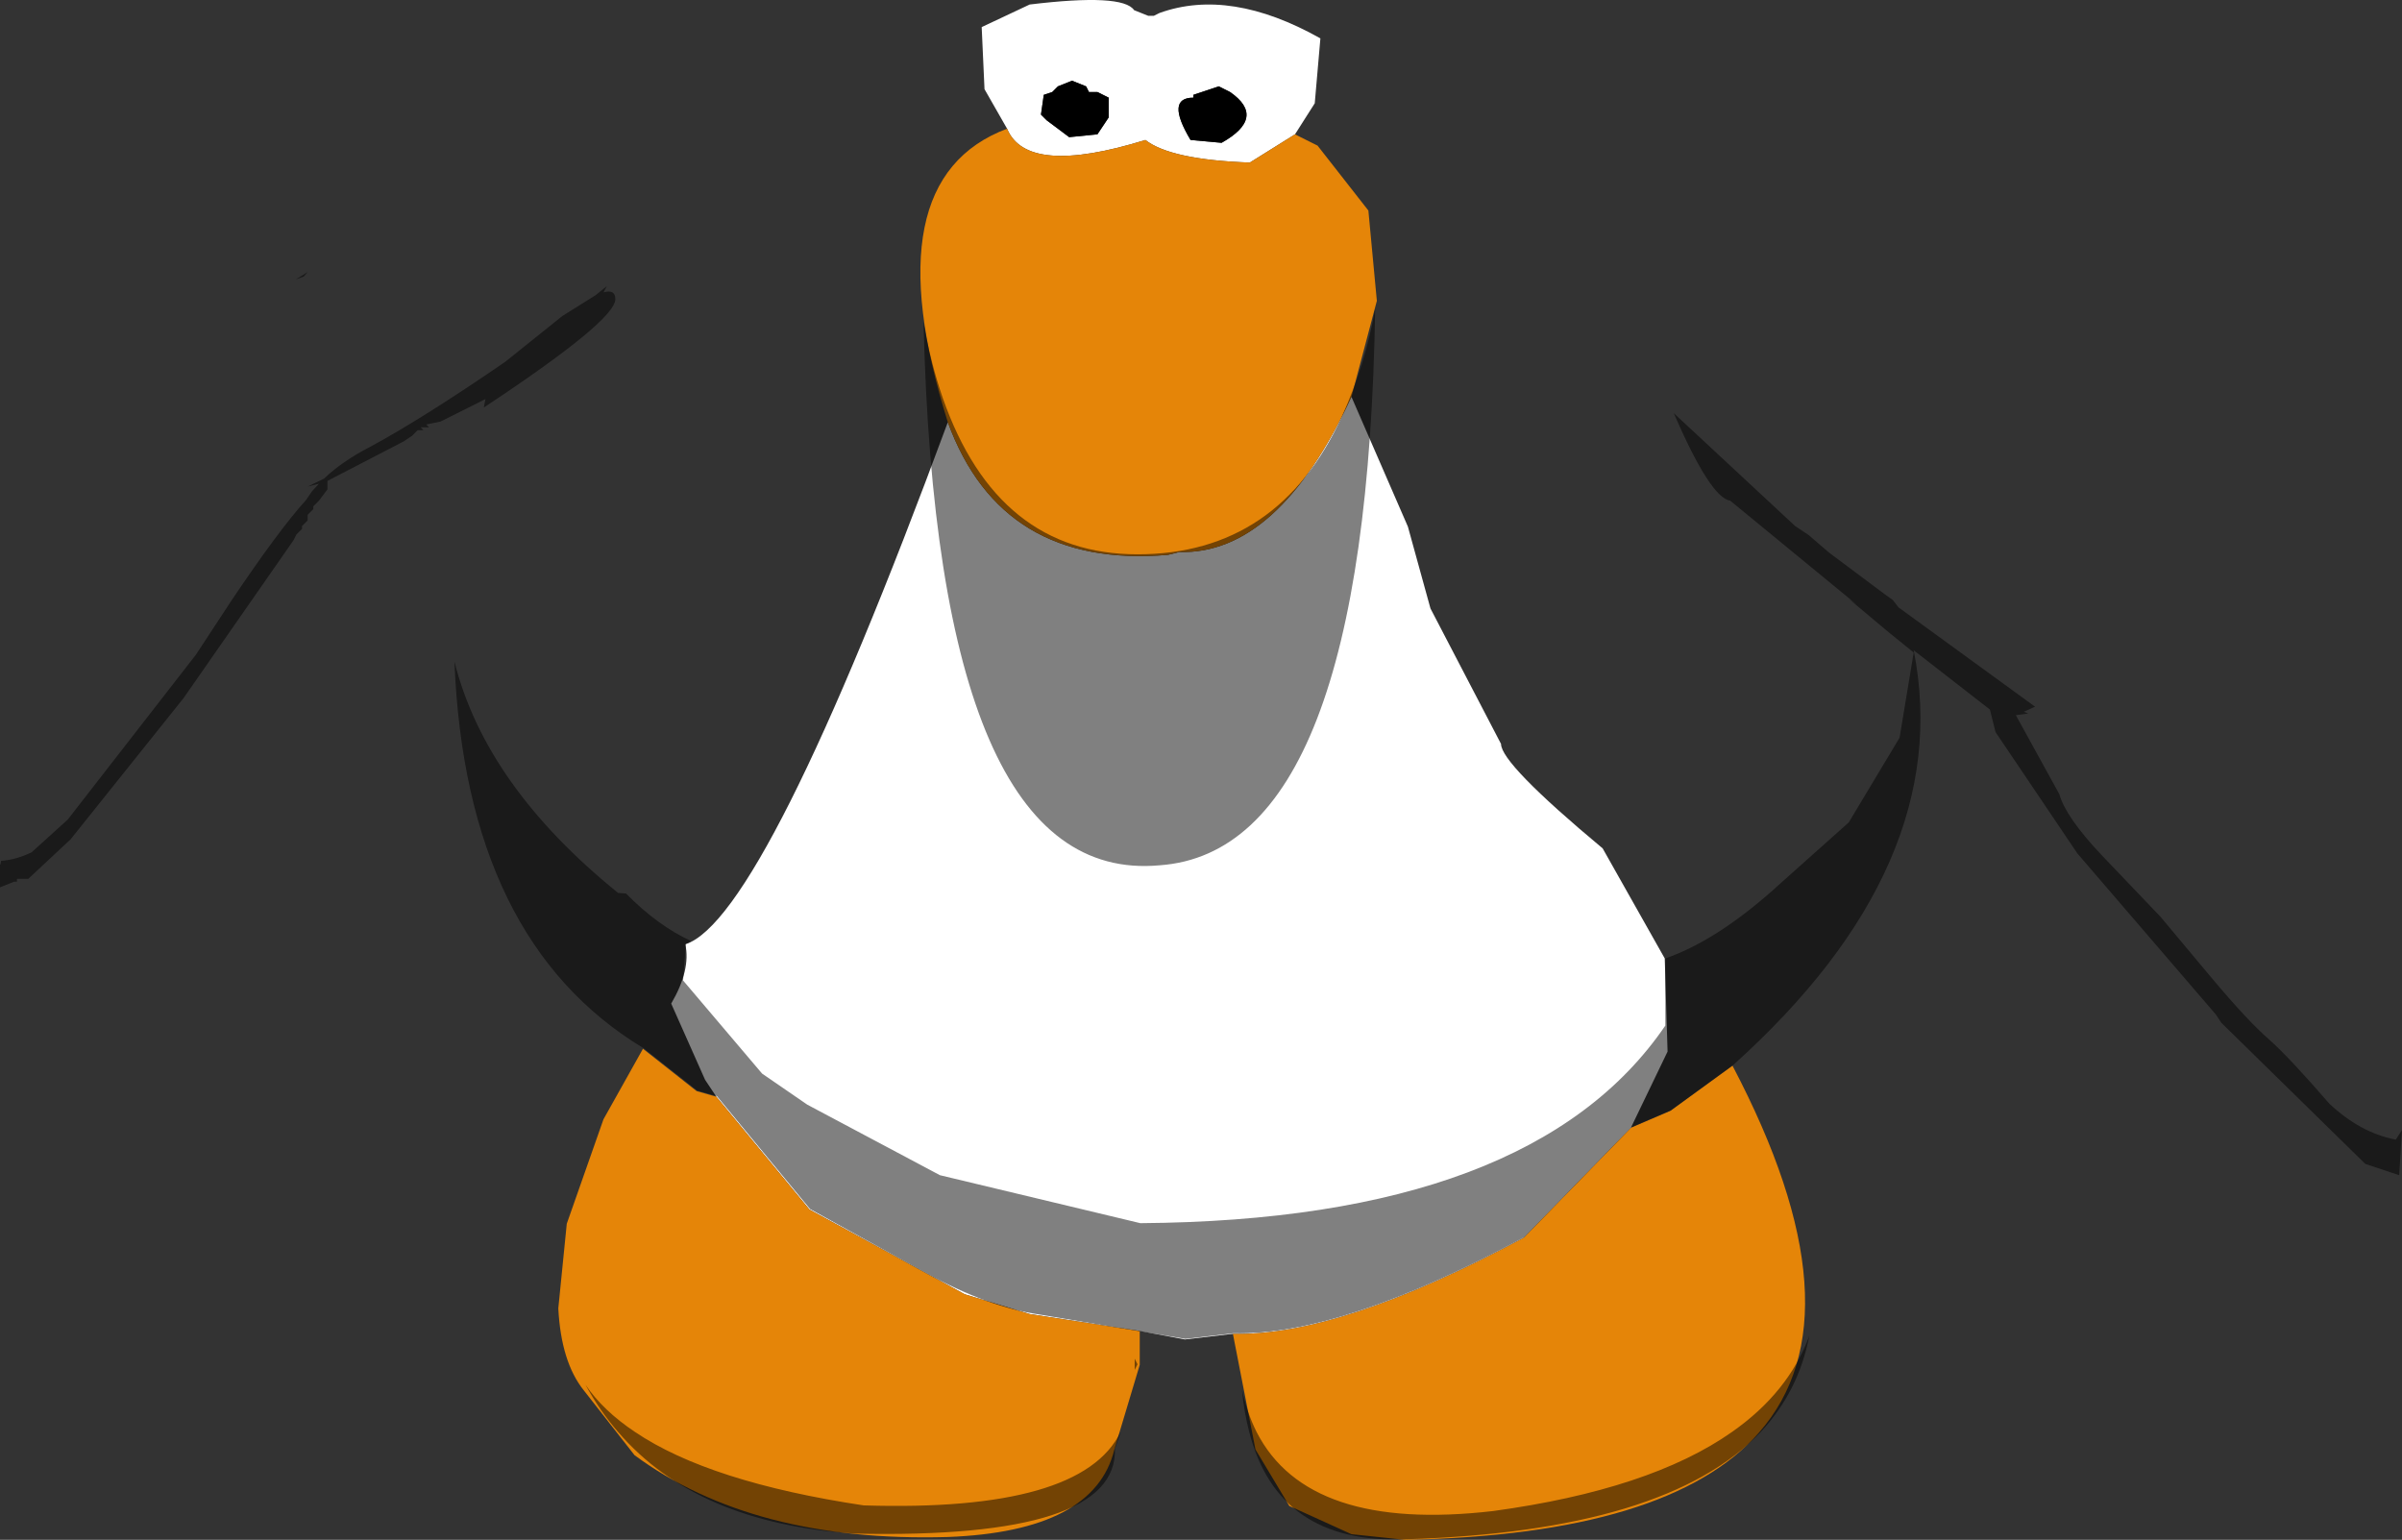 <?xml version="1.0" encoding="UTF-8" standalone="no"?>
<svg xmlns:ffdec="https://www.free-decompiler.com/flash" xmlns:xlink="http://www.w3.org/1999/xlink" ffdec:objectType="shape" height="136.4px" width="212.75px" xmlns="http://www.w3.org/2000/svg">
  <rect width="100%" height="100%" fill="#333333" stroke="none"/>
  <g transform="matrix(1.0, 0.0, 0.0, 1.0, 105.45, 34.9)">
    <path d="M-16.25 -23.5 L-18.25 -27.0 -18.5 -32.5 -14.25 -34.5 Q-6.0 -35.5 -5.0 -34.0 L-3.75 -33.5 -3.25 -33.5 -2.75 -33.75 Q3.5 -36.0 11.5 -31.5 L11.0 -25.75 9.25 -23.0 5.25 -20.5 Q-1.75 -20.75 -4.0 -22.5 -14.5 -19.25 -16.25 -23.5 M14.25 0.25 L19.25 11.75 21.25 19.0 27.5 31.0 Q27.5 32.75 36.5 40.25 L42.0 50.0 42.25 58.25 39.0 65.0 29.5 74.75 Q13.25 83.5 3.75 83.25 L-0.5 83.75 -4.5 83.0 -14.25 81.5 -20.0 79.75 -33.75 72.25 -42.0 62.25 -43.0 60.75 -46.0 54.0 Q-44.25 51.0 -44.75 48.75 -37.75 46.5 -21.5 2.5 -16.75 15.5 -2.0 14.25 L-1.0 14.0 Q7.75 14.25 14.25 0.25 M3.5 -26.75 L2.5 -27.25 0.25 -26.5 0.25 -26.25 Q-2.25 -26.25 0.0 -22.5 L2.75 -22.25 Q6.75 -24.5 3.5 -26.75 M-10.5 -27.75 L-11.75 -27.25 -12.25 -26.75 -13.0 -26.5 -13.25 -24.75 -12.75 -24.25 -10.75 -22.75 -8.25 -23.0 -7.25 -24.5 -7.25 -26.25 -8.25 -26.75 -9.0 -26.75 -9.25 -27.25 -10.5 -27.75" fill="#ffffff" fill-rule="evenodd" stroke="none"/>
    <path d="M3.5 -26.75 Q6.75 -24.5 2.75 -22.25 L0.0 -22.5 Q-2.25 -26.25 0.25 -26.25 L0.25 -26.5 2.5 -27.25 3.5 -26.75 M-10.5 -27.75 L-9.25 -27.25 -9.0 -26.75 -8.25 -26.75 -7.25 -26.25 -7.25 -24.5 -8.25 -23.0 -10.75 -22.75 -12.75 -24.25 -13.25 -24.75 -13.0 -26.5 -12.25 -26.75 -11.75 -27.25 -10.5 -27.75" fill="#000000" fill-rule="evenodd" stroke="none"/>
    <path d="M-16.25 -23.5 Q-14.5 -19.25 -4.0 -22.5 -1.75 -20.75 5.25 -20.5 L9.25 -23.0 11.25 -22.0 15.75 -16.25 16.5 -8.25 14.25 0.25 Q7.75 14.25 -1.0 14.0 L-2.0 14.25 Q-16.75 15.5 -21.5 2.5 -28.25 -19.0 -16.25 -23.5 M39.0 65.0 L42.5 63.5 48.0 59.5 Q59.55 81.5 50.35 92.0 42.4 101.05 19.0 101.5 L14.25 101.0 8.75 98.5 5.75 93.5 3.75 83.25 Q13.25 83.5 29.5 74.75 L39.0 65.0 M-4.5 83.0 L-4.5 86.0 -6.75 93.5 Q-8.5 100.75 -21.5 101.25 -38.75 101.75 -49.25 94.0 L-53.75 88.25 Q-55.75 85.75 -56.0 81.0 L-55.25 73.5 -52.0 64.25 -48.5 58.0 -43.75 61.75 -42.0 62.25 -33.75 72.25 -20.0 79.75 -14.25 81.5 -4.5 83.0" fill="#e58508" fill-rule="evenodd" stroke="none"/>
    <path d="M-50.0 44.25 Q-47.2 47.1 -44.25 48.45 L-44.7 48.7 -44.95 51.95 -37.95 60.2 -33.95 62.95 -22.2 69.2 -4.45 73.45 Q30.3 73.2 42.05 55.95 L42.05 50.0 Q46.8 48.35 52.25 43.35 L58.3 37.95 62.8 30.45 64.05 22.9 61.95 21.2 61.05 20.45 58.25 18.1 59.0 18.65 47.8 9.45 Q46.05 9.2 42.8 1.7 L53.55 11.7 54.75 12.5 56.55 14.05 61.5 17.75 62.2 18.25 62.7 18.9 74.8 27.7 73.8 28.15 74.2 28.3 73.1 28.45 73.15 28.55 76.95 35.45 Q77.5 37.45 80.65 40.8 L85.9 46.3 90.5 51.8 Q93.65 55.55 95.55 57.2 97.3 58.75 100.85 62.85 103.6 65.45 106.75 66.05 L107.3 65.2 107.05 69.2 104.05 68.2 91.3 55.7 90.8 54.95 78.55 40.7 71.3 29.95 70.8 27.95 64.05 22.7 Q67.8 41.7 48.05 59.45 L42.55 63.45 39.05 64.95 29.55 74.7 Q13.3 83.45 3.8 83.2 L-0.45 83.7 -13.95 81.45 Q-18.45 80.7 -24.2 77.45 L-33.7 72.2 -41.95 62.2 -43.7 61.7 -48.45 57.95 Q-64.2 48.45 -65.2 23.7 -62.45 34.7 -50.7 44.2 L-50.0 44.25 M-21.95 0.35 Q-17.1 14.2 -4.7 14.2 7.8 14.2 13.4 2.0 15.5 -2.65 16.35 -7.55 15.6 40.45 -2.75 41.75 -22.45 43.55 -23.65 -6.35 -23.05 -2.85 -21.95 0.35 M-78.2 -10.8 L-78.55 -10.4 -79.25 -10.15 -78.2 -10.8 M-52.7 -8.75 L-51.7 -9.55 -52.0 -9.0 Q-50.95 -9.3 -50.95 -8.4 -50.95 -6.5 -62.6 1.2 L-62.45 0.45 -66.45 2.45 -67.7 2.7 -67.45 2.95 -68.2 2.95 -67.95 3.2 -68.45 3.2 -68.7 3.45 -68.95 3.7 -69.7 4.2 -76.45 7.7 -76.45 8.45 -77.2 9.45 -77.7 9.95 -77.7 10.2 -78.2 10.7 -78.2 11.2 -78.7 11.7 -78.7 11.95 -79.2 12.45 -79.45 12.95 -89.2 26.95 -99.2 39.45 -102.95 42.95 -103.95 42.95 -103.95 43.2 -104.2 43.2 -105.45 43.7 -105.45 41.7 -105.4 41.65 -105.35 41.35 -105.3 41.35 Q-104.0 41.25 -102.65 40.6 L-99.45 37.7 -88.1 23.1 -84.95 18.3 Q-80.75 12.05 -78.35 9.4 L-77.8 8.6 -77.2 7.95 -78.2 8.2 -76.75 7.5 Q-75.2 6.0 -72.7 4.7 -68.05 2.2 -60.7 -2.85 L-55.65 -6.9 -52.7 -8.75 M-49.2 91.95 Q-42.6 96.4 -28.95 98.45 -9.65 99.05 -6.2 91.95 L-6.7 93.45 Q-6.45 101.45 -29.7 100.95 -43.75 100.05 -50.7 91.95 -52.35 90.05 -53.6 87.75 -52.05 90.05 -49.2 91.95 M-4.95 85.45 L-4.7 85.95 -4.95 86.45 -4.95 85.45 M4.55 88.2 Q5.0 90.25 5.85 91.95 10.4 100.85 26.8 98.95 40.7 97.05 47.95 91.95 52.95 88.45 54.8 83.45 53.85 88.35 50.5 91.95 42.15 100.75 19.05 101.45 7.75 101.9 5.2 91.95 4.75 90.25 4.55 88.2" fill="#000000" fill-opacity="0.498" fill-rule="evenodd" stroke="none"/>
  </g>
</svg>
